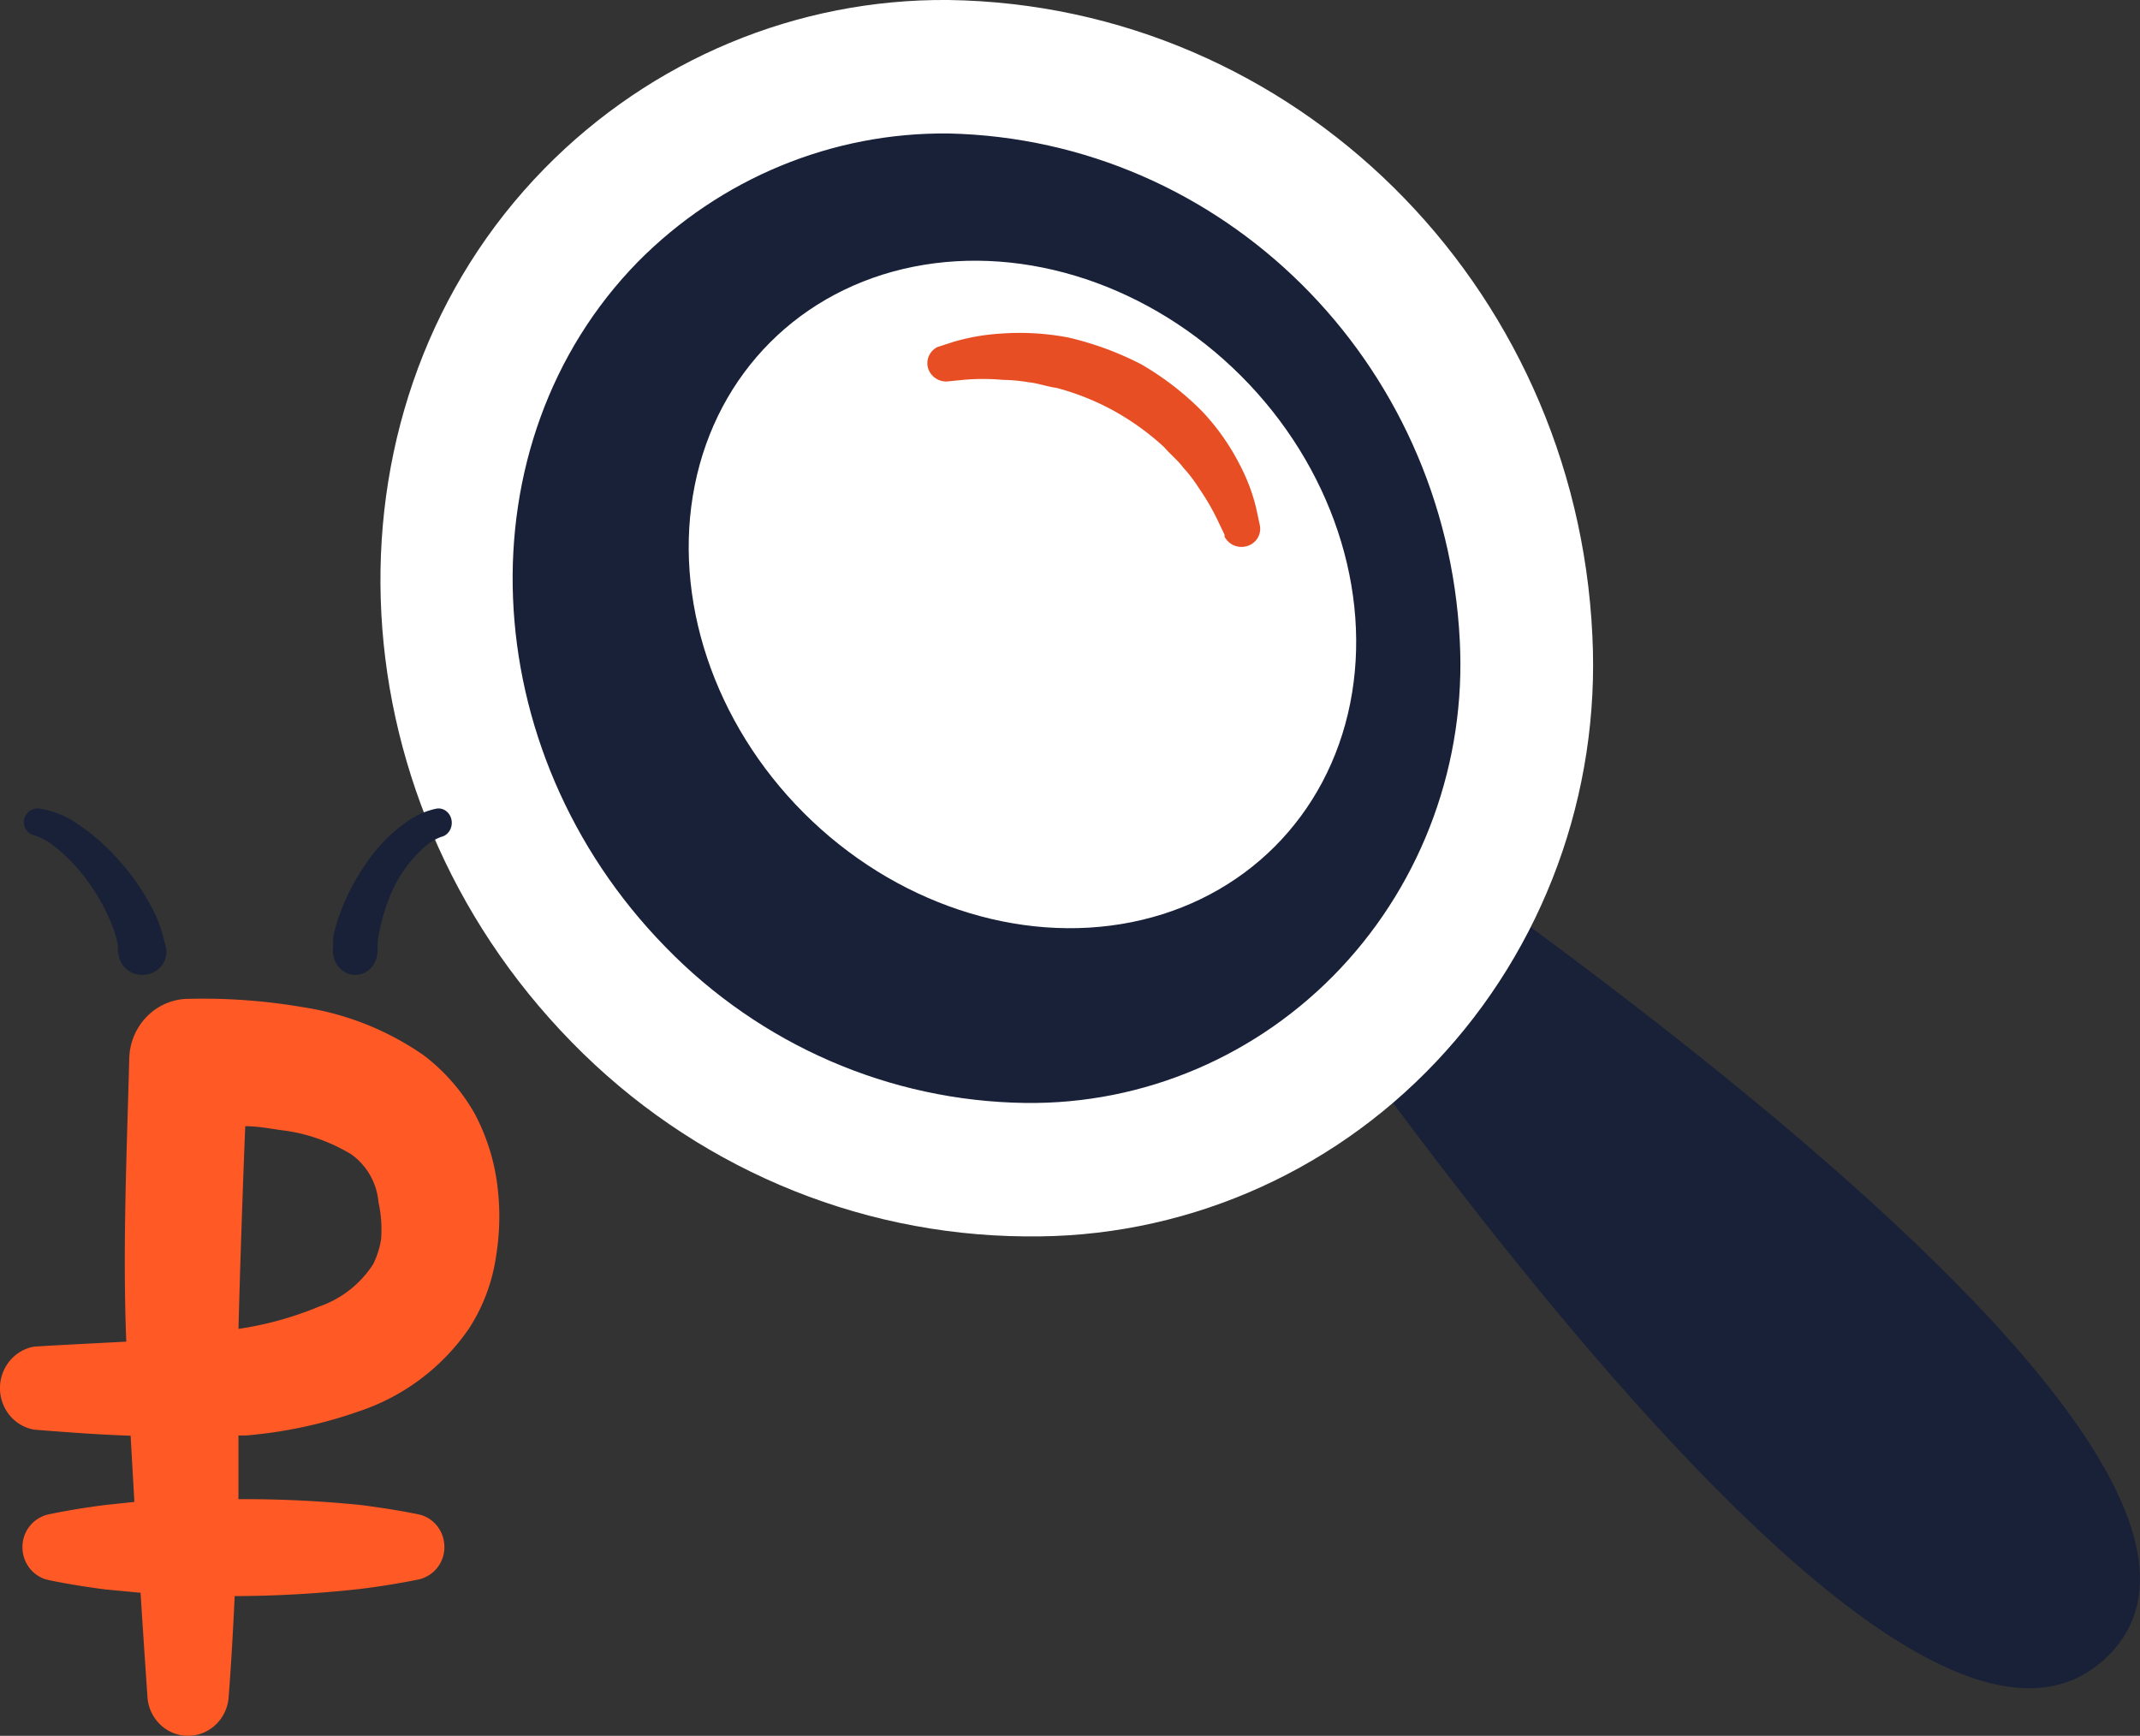 <svg xmlns="http://www.w3.org/2000/svg" width="90" height="73" viewBox="0 0 90 73">
    <rect x="0" y="0" width="90" height="73" fill="#333333" stroke="none"/>
    <g fill="none" fill-rule="evenodd" transform="translate(0 -7)">
        <path fill="#182138" d="M45 34c5.645 8.13 34.145 52.515 43.745 42.55 9.6-9.963-38.997-40.53-40.1-41.528C48.747 37.136 45 34 45 34z"/>
        <ellipse cx="42" cy="33" fill="#182138" fill-rule="nonzero" rx="22" ry="24" transform="rotate(-45 42 33)"/>
        <path fill="#FFF" fill-rule="nonzero" d="M43.107 58.997c-7.159-.057-14.007-2.992-19.062-8.168-10.286-10.502-10.754-26.943-1.143-36.745C27.405 9.496 33.522 6.944 39.884 7c14.528.205 26.392 11.915 27.085 26.733.333 6.642-2.044 13.128-6.566 17.915-4.521 4.787-10.783 7.447-17.296 7.348zm-3.223-46.383c-4.88-.054-9.58 1.887-13.05 5.39-7.463 7.62-6.938 20.538 1.142 28.811 4.005 4.13 9.439 6.49 15.131 6.57 5.005.069 9.813-1.985 13.28-5.672 3.465-3.687 5.278-8.677 5.005-13.78-.59-11.763-9.975-21.066-21.508-21.32z"/>
        <ellipse cx="43" cy="32" fill="#FFF" fill-rule="nonzero" rx="13" ry="15" transform="rotate(-45 43 32)"/>
        <path fill="#E84E24" d="M39.424 21.596l.66-.215a8.991 8.991 0 0 1 1.977-.35c.952-.071 1.91-.018 2.848.158 1.074.247 2.11.627 3.083 1.13a12.19 12.19 0 0 1 2.565 1.979 9.61 9.61 0 0 1 1.59 2.261c.302.574.532 1.182.682 1.81l.153.712a.754.754 0 0 1-.516.878.8.8 0 0 1-.967-.392v-.08l-.27-.565a9.8 9.8 0 0 0-.813-1.402c-.19-.3-.406-.584-.647-.848-.224-.305-.541-.554-.812-.87a11.024 11.024 0 0 0-2.095-1.515 10.665 10.665 0 0 0-2.424-.973c-.412-.056-.8-.203-1.177-.237a6.9 6.9 0 0 0-1.095-.102c-.547-.05-1.1-.05-1.647 0l-.694.068a.797.797 0 0 1-.798-.571.758.758 0 0 1 .397-.876z"/>
        <path fill="#182138" d="M4.96 47.096v-.303a3.935 3.935 0 0 0-.142-.596 7.96 7.96 0 0 0-1.01-1.968 7.32 7.32 0 0 0-1.526-1.641 2.672 2.672 0 0 0-.81-.45.576.576 0 0 1-.458-.686.602.602 0 0 1 .716-.438c.444.083.869.24 1.257.46a8.774 8.774 0 0 1 2.066 1.766 9.658 9.658 0 0 1 1.491 2.248c.137.302.247.614.329.934l.07.292a.938.938 0 0 1-.25 1.013 1.043 1.043 0 0 1-1.066.208.972.972 0 0 1-.644-.839h-.024zM14.01 46.723v-.296c.064-.31.148-.614.252-.91a9.283 9.283 0 0 1 1.18-2.27 6.712 6.712 0 0 1 1.792-1.773 3.26 3.26 0 0 1 1.093-.461c.302-.069.598.14.661.467.063.326-.13.647-.432.715-.25.092-.484.232-.688.414-.498.437-.917.97-1.235 1.572-.299.594-.52 1.231-.655 1.892-.046.198-.08.4-.099.603v.295c.005.383-.19.736-.505.914a.88.88 0 0 1-.981-.075 1.055 1.055 0 0 1-.382-.98 1.19 1.19 0 0 1 0-.107z"/>
        <path fill="#FF5926" d="M20.917 56.855a8.72 8.72 0 0 0-.952-3.016 8.083 8.083 0 0 0-2.144-2.457 12.073 12.073 0 0 0-5.092-2.026 24.743 24.743 0 0 0-4.74-.35H7.92c-1.35.012-2.447 1.119-2.484 2.504-.102 3.936-.283 7.918-.125 11.912-1.259.07-2.551.128-3.867.21-.833.14-1.445.88-1.445 1.747 0 .867.612 1.606 1.445 1.746 1.327.105 2.688.21 4.083.256h-.034l.159 2.783-1.225.129c-1.463.186-2.439.407-2.439.407a1.402 1.402 0 0 0-1.044 1.368c0 .649.431 1.214 1.044 1.369 0 0 .976.22 2.439.407l1.485.14c.091 1.479.193 2.958.295 4.46.1.887.832 1.556 1.701 1.556.87 0 1.602-.67 1.702-1.556.113-1.433.192-2.876.26-4.32a48.613 48.613 0 0 0 5.297-.303 32.179 32.179 0 0 0 2.438-.396 1.389 1.389 0 0 0 1.084-1.368c0-.663-.452-1.234-1.084-1.369 0 0-.975-.21-2.438-.395a48.984 48.984 0 0 0-5.138-.245V67.37h.306a19.11 19.11 0 0 0 4.786-1.025 9.094 9.094 0 0 0 4.616-3.493 7.61 7.61 0 0 0 1.134-3.074c.154-.967.17-1.952.045-2.923zm-4.888 2.247a3.56 3.56 0 0 1-.34 1.071 4.405 4.405 0 0 1-2.257 1.77 14.24 14.24 0 0 1-3.402.944c.102-4.041.284-8.524.284-8.524.51 0 1.009.093 1.485.163 1.054.12 2.07.47 2.983 1.025a2.763 2.763 0 0 1 1.134 2.002c.113.508.152 1.03.113 1.55z"/>
    </g>
</svg>
